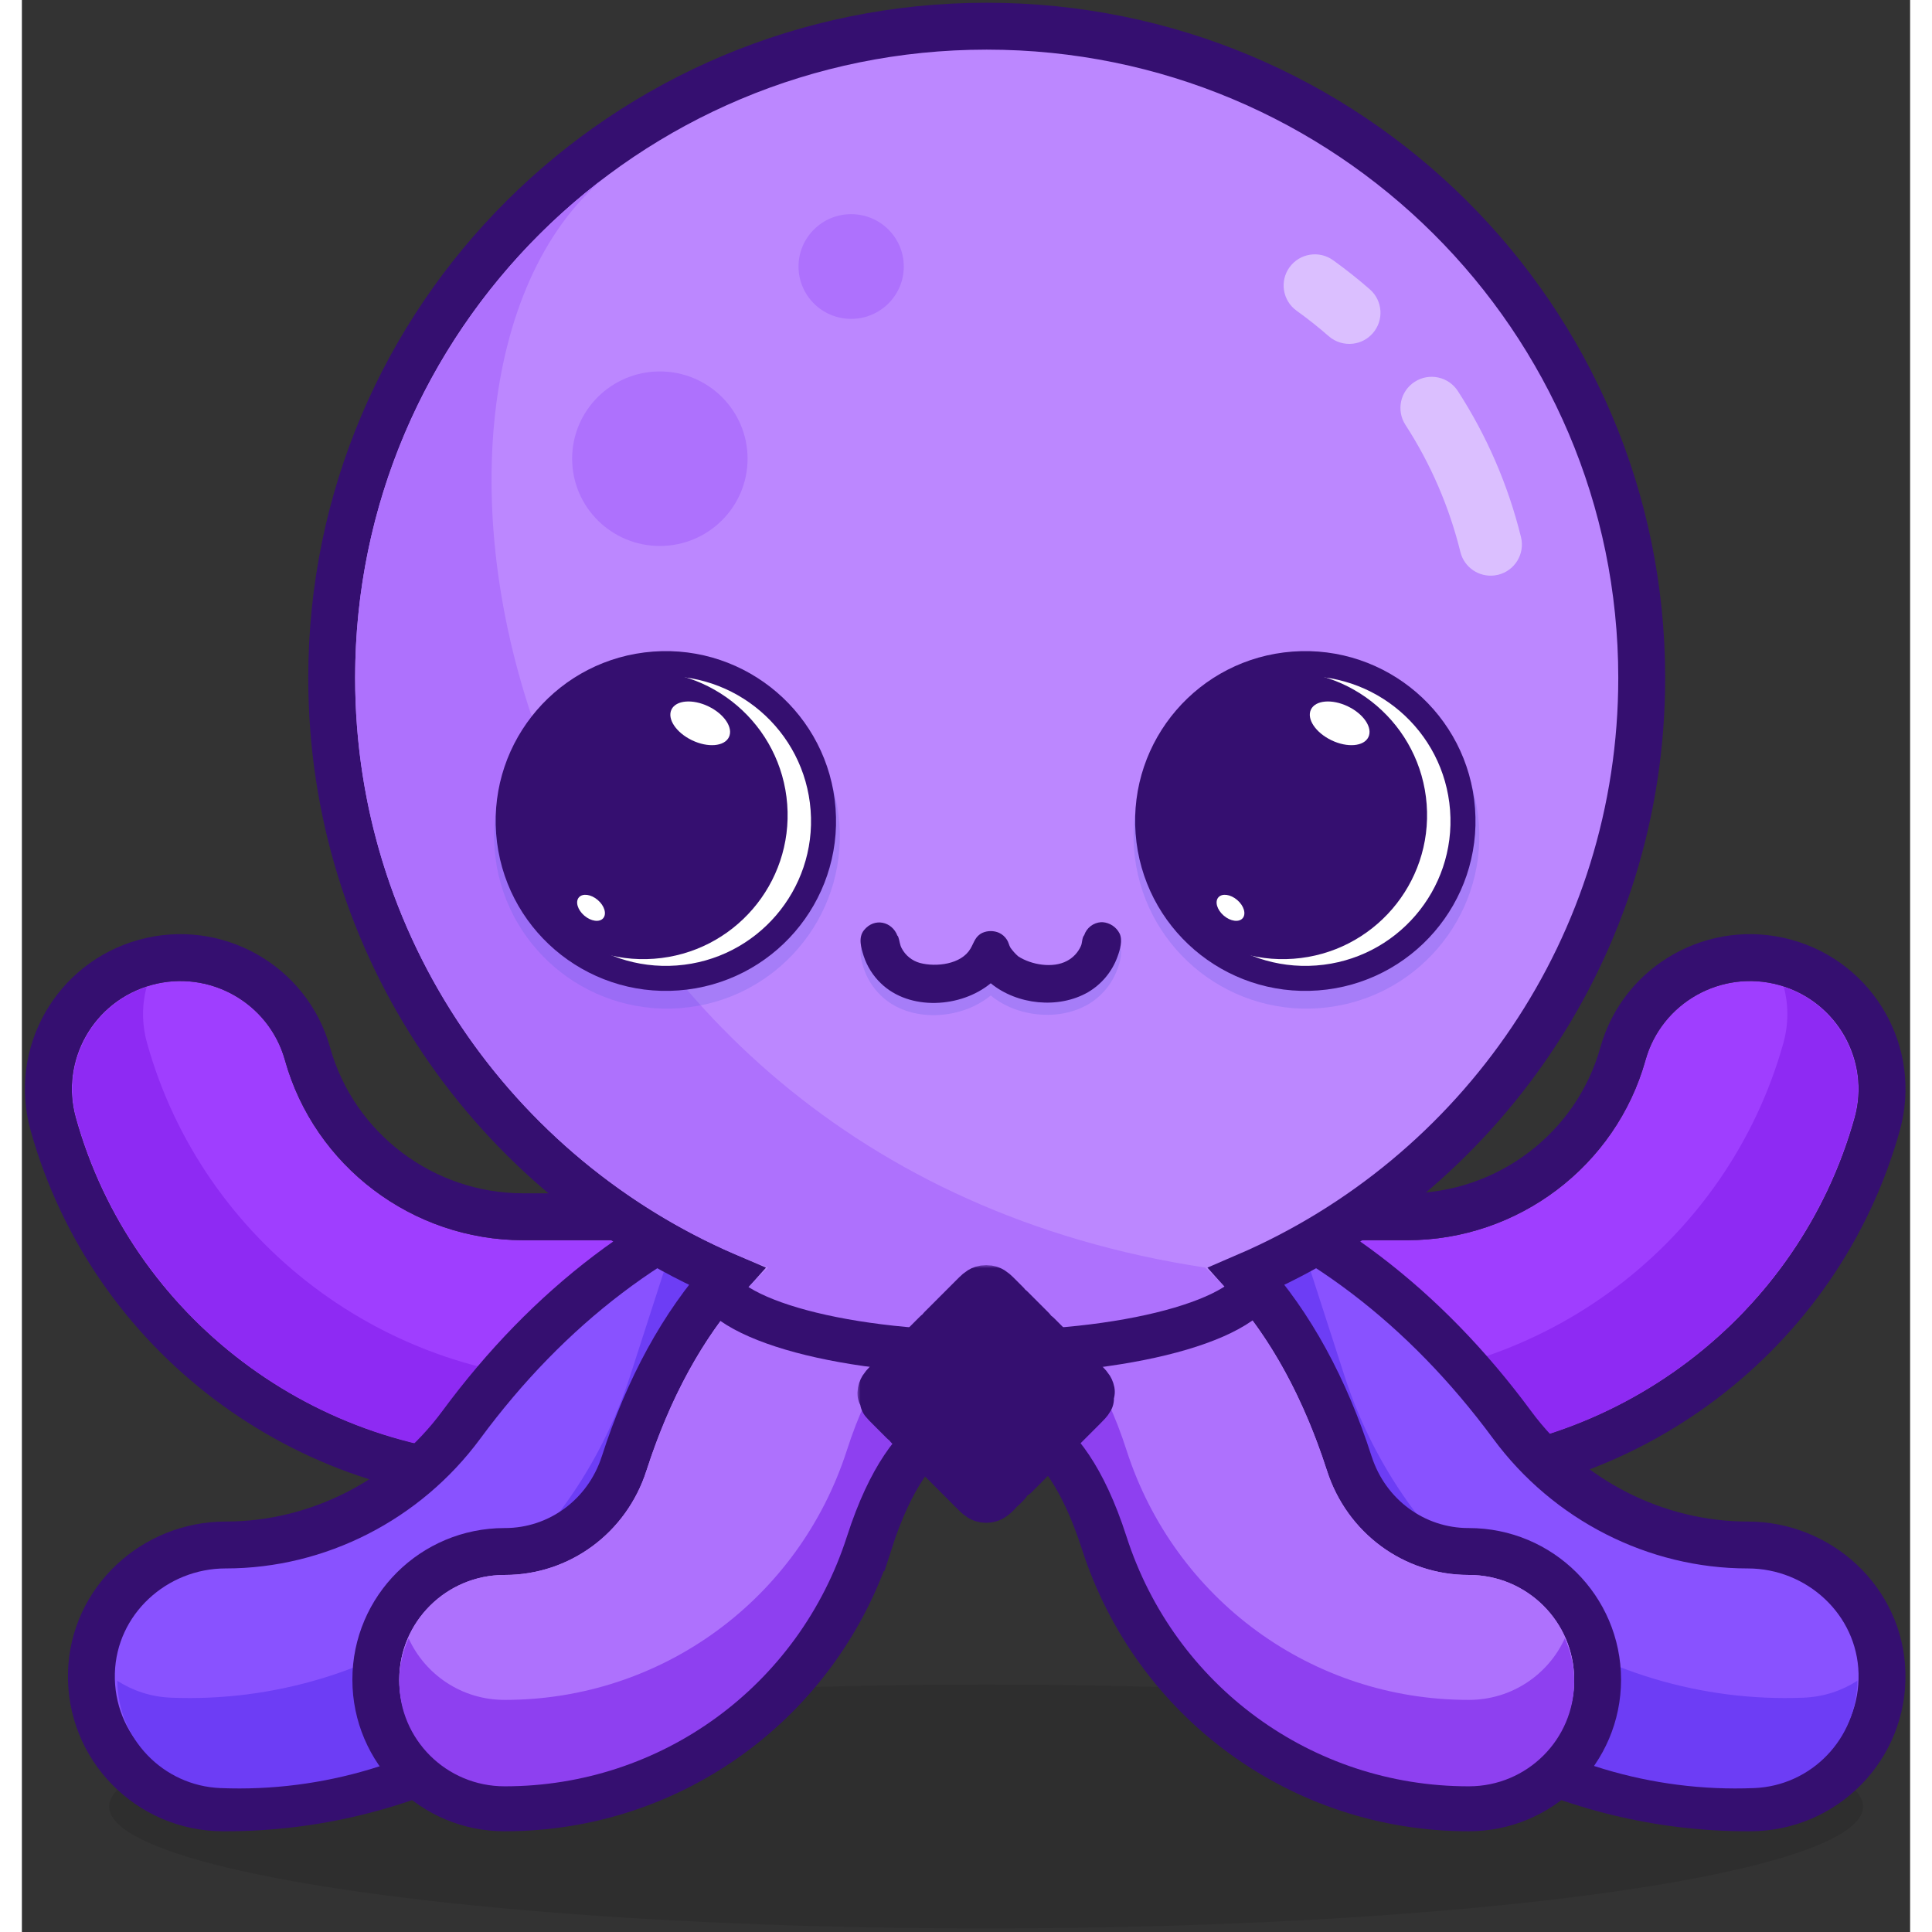 <svg width="90" height="90" viewBox="0 0 302 309" fill="none" xmlns="http://www.w3.org/2000/svg">
<rect x="0" y="0" width="302" height="309" fill="#333333" stroke="none"/>
<ellipse opacity="0.1" cx="154.217" cy="288.932" rx="140.262" ry="19.499" fill="black"/>
<path d="M281.047 157.54C271.81 154.988 262.242 160.368 259.676 169.557C254.941 186.512 239.28 198.354 221.59 198.354H191.982V232.891H221.59C254.816 232.891 284.233 210.648 293.126 178.801C295.692 169.612 290.284 160.093 281.047 157.54Z" fill="#9F3EFF"/>
<path fill-rule="evenodd" clip-rule="evenodd" d="M252.452 167.54C256.139 154.339 269.852 146.665 283.045 150.311C296.251 153.961 304.04 167.601 300.35 180.818C290.546 215.929 258.158 240.391 221.59 240.391H184.482V190.854H221.59C235.938 190.854 248.629 181.232 252.452 167.54ZM191.982 232.891V198.354H221.59C239.28 198.354 254.941 186.512 259.676 169.557C262.242 160.368 271.81 154.988 281.047 157.54C290.284 160.093 295.692 169.612 293.126 178.801C284.233 210.648 254.816 232.891 221.59 232.891H191.982Z" fill="#350F70"/>
<path d="M281.801 157.831C282.554 160.686 282.58 163.771 281.729 166.82C272.836 198.667 243.42 220.909 210.194 220.909H191.888V232.923H221.496C254.722 232.923 284.139 210.681 293.031 178.833C295.517 169.93 290.517 160.717 281.801 157.831Z" fill="#8E2AF3"/>
<path d="M20.702 157.54C29.939 154.988 39.507 160.368 42.073 169.557C46.808 186.512 62.469 198.354 80.159 198.354H109.767V232.891H80.159C46.933 232.891 17.516 210.648 8.623 178.801C6.057 169.612 11.465 160.093 20.702 157.54Z" fill="#9F3EFF"/>
<path fill-rule="evenodd" clip-rule="evenodd" d="M49.297 167.54C45.61 154.339 31.897 146.665 18.704 150.311C5.498 153.961 -2.291 167.601 1.399 180.818C11.203 215.929 43.591 240.391 80.159 240.391H117.267V190.854H80.159C65.811 190.854 53.12 181.232 49.297 167.54ZM109.767 232.891V198.354H80.159C62.469 198.354 46.808 186.512 42.073 169.557C39.507 160.368 29.939 154.988 20.702 157.54C11.465 160.093 6.057 169.612 8.623 178.801C17.516 210.648 46.933 232.891 80.159 232.891H109.767Z" fill="#350F70"/>
<path d="M19.948 157.831C19.195 160.686 19.169 163.771 20.02 166.82C28.913 198.667 58.329 220.909 91.555 220.909H109.861V232.923H80.253C47.027 232.923 17.61 210.681 8.718 178.833C6.232 169.93 11.232 160.717 19.948 157.831Z" fill="#8E2AF3"/>
<path d="M187.122 188.942C188.808 189.565 189.544 191.177 189.544 192.449C189.544 192.856 189.469 193.298 189.312 193.73C188.306 193.342 187.294 192.97 186.276 192.617L186.134 191.46L186.104 191.213L185.796 188.697L122.835 188.699L122.213 188.699L121.625 188.9C101.686 195.7 84.284 208.913 70.287 227.883L70.287 227.883C61.397 239.932 47.302 247.102 32.627 247.102H32.585C21.218 247.102 11.442 255.976 11.123 267.532C10.795 279.426 20.388 289.139 32.224 289.139H32.627C60.727 289.139 87.511 275.538 104.309 252.772L101.698 250.845L104.309 252.772C117.731 234.58 134.507 225.632 154.312 225.632C174.118 225.632 190.893 234.58 204.315 252.772L207.333 250.545L204.315 252.772C221.115 275.539 247.898 289.139 275.997 289.139H276.401C288.237 289.139 297.83 279.426 297.502 267.532C297.183 255.977 287.407 247.103 276.04 247.103H275.997C261.324 247.103 247.228 239.932 238.338 227.883C224.369 208.952 207.01 195.755 187.122 188.942ZM187.122 188.942C187.062 188.919 187.001 188.899 186.939 188.879M187.122 188.942C187.084 188.928 187.045 188.915 187.007 188.902L186.939 188.879M186.939 188.879C186.861 188.855 186.782 188.832 186.701 188.812L186.856 188.851L186.939 188.879Z" fill="#8952FF" stroke="#350F70" stroke-width="7.5"/>
<path d="M15.26 268.822C17.742 270.418 20.667 271.394 23.827 271.522C56.842 272.862 87.046 251.703 97.278 220.067L102.915 202.638L114.336 206.337L105.218 234.528C94.986 266.164 64.782 287.324 31.767 285.983C22.538 285.608 15.319 278.01 15.26 268.822Z" fill="#6D3DF5"/>
<path d="M293.555 268.822C291.073 270.418 288.149 271.393 284.988 271.522C251.974 272.862 221.77 251.703 211.538 220.067L205.901 202.638L194.48 206.337L203.597 234.528C213.83 266.164 244.033 287.324 277.048 285.983C286.278 285.608 293.496 278.01 293.555 268.822Z" fill="#6D3DF5"/>
<path d="M212.303 234.071L212.303 234.07C208.424 222.015 202.908 211.927 195.895 204.12C233.053 188.114 259.073 151.304 259.073 108.423C259.073 50.838 212.152 4.188 154.312 4.188C96.472 4.188 49.551 50.838 49.551 108.424C49.551 151.305 75.571 188.115 112.73 204.121C105.717 211.928 100.201 222.016 96.321 234.071L96.321 234.072C93.602 242.525 85.927 248.144 77.261 248.144H77.193C65.843 248.144 56.608 257.303 56.608 268.641C56.608 279.98 65.842 289.139 77.193 289.139H77.261C103.923 289.139 127.342 272.023 135.529 246.58L131.96 245.431L135.529 246.58C138.994 235.813 143.158 231.023 146.405 228.829C149.601 226.669 152.418 226.657 154.313 226.657C156.208 226.657 159.024 226.669 162.221 228.829C165.467 231.023 169.632 235.813 173.096 246.579C181.283 272.023 204.702 289.139 231.364 289.139H231.432C242.782 289.139 252.017 279.98 252.017 268.641C252.017 257.303 242.782 248.144 231.432 248.144H231.364C222.698 248.144 215.023 242.525 212.303 234.071Z" fill="#BC87FF" stroke="#350F70" stroke-width="7.5"/>
<path d="M131.959 245.431C139.207 222.906 150.181 222.906 154.313 222.906C158.444 222.906 169.418 222.906 176.666 245.43C184.356 269.331 206.338 285.389 231.364 285.389H231.432C240.73 285.389 248.267 277.89 248.267 268.641C248.267 259.392 240.73 251.894 231.432 251.894H231.364C221.037 251.894 211.942 245.193 208.734 235.219C204.278 221.37 197.662 210.438 189.254 202.732C77.061 185.764 53.29 61.775 93.127 28.473C68.925 46.831 53.302 75.81 53.302 108.424C53.302 151.701 80.805 188.586 119.372 202.732C110.964 210.438 104.349 221.37 99.892 235.22C96.684 245.193 87.588 251.894 77.262 251.894H77.194C67.896 251.894 60.359 259.392 60.359 268.641C60.359 277.89 67.895 285.389 77.193 285.389H77.261C102.287 285.389 124.269 269.331 131.959 245.431V245.431Z" fill="#AE71FD"/>
<path d="M154.313 209.396C150.182 209.396 139.208 209.396 131.96 231.92C124.269 255.82 102.288 271.878 77.262 271.878H77.194C70.373 271.878 64.5 267.842 61.855 262.041C60.894 264.147 60.359 266.487 60.359 268.95C60.359 278.199 67.896 285.698 77.194 285.698H77.262C102.288 285.698 124.269 269.64 131.96 245.74C139.208 223.216 150.182 223.216 154.313 223.216C158.444 223.216 169.419 223.216 176.666 245.739C184.357 269.64 206.338 285.698 231.365 285.698H231.433C240.731 285.698 248.268 278.199 248.268 268.95C248.268 266.487 247.733 264.147 246.773 262.04C244.127 267.842 238.254 271.878 231.433 271.878H231.365C206.338 271.878 184.357 255.82 176.666 231.919C169.419 209.396 158.444 209.396 154.313 209.396Z" fill="#8E40F0"/>
<path d="M102.037 87.321C94.288 87.321 88.007 81.072 88.007 73.365C88.007 65.656 94.288 59.408 102.037 59.408C109.785 59.408 116.066 65.656 116.066 73.365C116.066 81.072 109.785 87.321 102.037 87.321Z" fill="#AE71FD"/>
<path d="M132.632 51C127.983 51 124.214 47.251 124.214 42.626C124.214 38.002 127.983 34.252 132.632 34.252C137.281 34.252 141.05 38.002 141.05 42.626C141.05 47.251 137.281 51 132.632 51Z" fill="#AE71FD"/>
<path d="M212.917 54.964C211.552 55.133 210.124 54.743 209.009 53.767C207.373 52.336 205.647 50.968 203.879 49.699C201.641 48.093 201.132 44.982 202.741 42.75C204.351 40.518 207.469 40.01 209.707 41.615C211.734 43.07 213.714 44.639 215.59 46.28C217.662 48.093 217.869 51.238 216.052 53.305C215.213 54.261 214.088 54.819 212.917 54.964Z" fill="#DBBFFF"/>
<path d="M235.527 92.034C233.052 92.341 230.683 90.759 230.072 88.283C228.284 81.043 225.326 74.2 221.28 67.945C219.785 65.634 220.451 62.553 222.767 61.062C225.084 59.571 228.173 60.236 229.667 62.546C234.314 69.73 237.711 77.588 239.764 85.902C240.423 88.572 238.787 91.269 236.111 91.927C235.917 91.975 235.722 92.01 235.527 92.034V92.034Z" fill="#DBBFFF"/>
<g style="" opacity="0.24">
<path d="M175.563 151.251C175.306 150.745 174.923 150.313 174.45 149.997C173.978 149.681 173.431 149.492 172.864 149.447C172.82 149.441 172.775 149.441 172.731 149.447C172.684 149.441 172.636 149.441 172.589 149.447C171.984 149.488 171.405 149.709 170.926 150.08C170.448 150.451 170.091 150.957 169.902 151.531L169.881 151.552C169.535 151.974 169.612 152.762 169.375 153.261C168.924 154.282 168.141 155.12 167.153 155.641C164.889 156.857 161.453 156.272 159.364 154.917C158.892 154.507 158.471 154.04 158.112 153.527C157.87 153.131 157.816 152.668 157.55 152.264C157.249 151.78 156.814 151.393 156.298 151.151C155.876 150.965 155.42 150.869 154.959 150.869C154.498 150.869 154.042 150.965 153.62 151.151C152.451 151.72 152.315 152.665 151.717 153.681C150.238 156.205 146.219 156.65 143.635 155.968C143.011 155.797 142.429 155.499 141.925 155.092C141.421 154.686 141.007 154.18 140.709 153.607C140.392 153.016 140.386 152.396 140.164 151.797C140.136 151.717 140.087 151.645 140.022 151.59C139.188 149.368 136.368 148.638 134.681 150.728C133.728 151.909 134.228 153.559 134.639 154.861C135.182 156.515 136.123 158.01 137.38 159.216C141.963 163.67 150.211 163.142 154.955 159.216C159.16 162.667 165.8 163.366 170.529 160.639C172.712 159.349 174.375 157.34 175.232 154.959C175.622 153.902 176.096 152.328 175.563 151.251Z" fill="#605DE0"/>
</g>
<path d="M175.563 149.298C175.306 148.791 174.923 148.36 174.45 148.044C173.978 147.728 173.431 147.538 172.864 147.494C172.82 147.488 172.775 147.488 172.731 147.494C172.684 147.488 172.636 147.488 172.589 147.494C171.984 147.535 171.405 147.755 170.926 148.127C170.448 148.498 170.091 149.003 169.902 149.578L169.881 149.599C169.535 150.021 169.612 150.809 169.375 151.308C168.924 152.328 168.141 153.167 167.153 153.687C164.889 154.904 161.453 154.319 159.364 152.964C158.892 152.553 158.471 152.086 158.112 151.574C157.87 151.178 157.816 150.715 157.55 150.31C157.249 149.827 156.814 149.44 156.298 149.197C155.876 149.012 155.42 148.916 154.959 148.916C154.498 148.916 154.042 149.012 153.62 149.197C152.451 149.767 152.315 150.712 151.717 151.727C150.238 154.251 146.219 154.697 143.635 154.015C143.011 153.844 142.429 153.545 141.925 153.139C141.421 152.733 141.007 152.227 140.709 151.653C140.392 151.063 140.386 150.443 140.164 149.844C140.136 149.763 140.087 149.692 140.022 149.637C139.188 147.414 136.368 146.685 134.681 148.775C133.728 149.956 134.228 151.606 134.639 152.908C135.182 154.561 136.123 156.056 137.38 157.262C141.963 161.717 150.211 161.189 154.955 157.262C159.16 160.713 165.8 161.413 170.529 158.685C172.712 157.396 174.375 155.387 175.232 153.005C175.622 151.949 176.096 150.375 175.563 149.298Z" fill="#350F70"/>
<g style="" opacity="0.24">
<path d="M207.526 161.239C192.299 162.378 179.025 150.983 177.878 135.787C176.731 120.592 188.146 107.35 203.374 106.211C218.601 105.072 231.875 116.468 233.022 131.663C234.168 146.858 222.754 160.1 207.526 161.239Z" fill="#605DE0"/>
</g>
<path d="M207.167 156.412C193.278 157.449 181.17 147.051 180.122 133.188C179.074 119.324 189.483 107.245 203.371 106.208C217.26 105.172 229.368 115.569 230.416 129.433C231.464 143.296 221.055 155.375 207.167 156.412Z" fill="white" stroke="#350F70" stroke-width="4" stroke-miterlimit="10"/>
<path d="M203.286 151.885C191.376 152.774 180.993 143.857 180.094 131.969C179.195 120.081 188.121 109.723 200.031 108.834C211.941 107.945 222.324 116.861 223.223 128.749C224.122 140.638 215.196 150.996 203.286 151.885Z" stroke="#350F70" stroke-width="2.918" stroke-miterlimit="10"/>
<path d="M202.823 150.699C191.119 151.573 180.915 142.81 180.031 131.127C179.148 119.444 187.92 109.264 199.625 108.39C211.329 107.516 221.533 116.279 222.417 127.962C223.3 139.646 214.528 149.825 202.823 150.699Z" fill="#350F70"/>
<ellipse rx="5.093" ry="3.013" transform="matrix(-0.902 -0.433 -0.434 0.9 210.764 115.686)" fill="white"/>
<ellipse rx="2.56" ry="1.65" transform="matrix(-0.759 -0.651 -0.653 0.757 193.303 145.194)" fill="white"/>
<g style="" opacity="0.24">
<path d="M105.251 161.239C90.023 162.378 76.749 150.983 75.603 135.787C74.456 120.592 85.871 107.35 101.098 106.211C116.326 105.072 129.6 116.468 130.746 131.663C131.893 146.858 120.478 160.1 105.251 161.239Z" fill="#605DE0"/>
</g>
<path d="M104.893 156.412C91.005 157.449 78.896 147.051 77.848 133.188C76.8 119.324 87.209 107.245 101.098 106.208C114.986 105.172 127.095 115.569 128.143 129.433C129.191 143.296 118.782 155.375 104.893 156.412Z" fill="white" stroke="#350F70" stroke-width="4" stroke-miterlimit="10"/>
<path d="M101.012 151.885C89.103 152.774 78.719 143.857 77.821 131.969C76.922 120.081 85.848 109.723 97.758 108.834C109.668 107.945 120.051 116.861 120.95 128.749C121.848 140.638 112.922 150.996 101.012 151.885Z" stroke="#350F70" stroke-width="2.918" stroke-miterlimit="10"/>
<path d="M100.55 150.699C88.845 151.572 78.641 142.81 77.758 131.126C76.875 119.443 85.647 109.264 97.351 108.39C109.056 107.516 119.26 116.279 120.143 127.962C121.026 139.645 112.254 149.825 100.55 150.699Z" fill="#350F70"/>
<ellipse rx="5.093" ry="3.013" transform="matrix(-0.902 -0.433 -0.434 0.9 108.49 115.686)" fill="white"/>
<ellipse rx="2.56" ry="1.65" transform="matrix(-0.759 -0.651 -0.653 0.757 91.029 145.194)" fill="white"/>
<path d="M198.203 203.317C198.203 210.49 178.51 216.304 154.217 216.304C129.924 216.304 110.23 210.49 110.23 203.317" stroke="#350F70" stroke-width="7" stroke-linecap="round"/>
<mask id="path-33-outside-1_1725_1375" maskUnits="userSpaceOnUse" x="133.637" y="202.337" width="42" height="42" fill="black">
<rect fill="white" x="133.637" y="202.337" width="42" height="42"/>
<path d="M161.669 217.866L161.657 217.861C161.65 217.858 161.643 217.856 161.637 217.85C161.627 217.839 161.62 217.826 161.615 217.812C161.611 217.798 161.61 217.784 161.613 217.769L162.282 213.674L165.42 216.816L162.156 218.206C162.147 218.21 162.137 218.211 162.128 218.211H162.115C162.11 218.209 162.106 218.205 162.097 218.196C161.976 218.061 161.831 217.949 161.669 217.866V217.866ZM166.221 217.617L169.577 220.975C170.274 221.673 170.623 222.022 170.75 222.426C170.769 222.485 170.785 222.545 170.797 222.607L162.777 219.208C162.773 219.206 162.768 219.204 162.764 219.202C162.732 219.189 162.695 219.175 162.695 219.142C162.695 219.109 162.733 219.093 162.765 219.08L162.775 219.076L166.221 217.617ZM170.66 223.685C170.487 224.01 170.149 224.348 169.578 224.921L165.794 228.706L160.901 227.687L160.875 227.681C160.832 227.675 160.786 227.667 160.786 227.628C160.767 227.426 160.707 227.23 160.61 227.052C160.512 226.874 160.379 226.718 160.219 226.594C160.199 226.574 160.204 226.543 160.21 226.514C160.21 226.51 160.21 226.506 160.212 226.502L161.132 220.848L161.136 220.829C161.141 220.785 161.149 220.735 161.187 220.735C161.385 220.711 161.575 220.647 161.747 220.548C161.92 220.449 162.071 220.317 162.192 220.159C162.2 220.15 162.205 220.141 162.215 220.136C162.243 220.123 162.276 220.136 162.304 220.148L170.659 223.685H170.66ZM164.924 229.577L158.703 235.804L159.768 229.253L159.769 229.245C159.77 229.236 159.772 229.227 159.775 229.219C159.783 229.199 159.806 229.19 159.827 229.181L159.838 229.177C160.071 229.077 160.277 228.924 160.439 228.729C160.46 228.705 160.485 228.681 160.517 228.677C160.526 228.676 160.534 228.676 160.542 228.677L164.923 229.578L164.924 229.577ZM157.386 237.121L156.685 237.823L148.932 226.61C148.929 226.606 148.926 226.602 148.923 226.598C148.911 226.581 148.898 226.565 148.9 226.546C148.9 226.532 148.91 226.52 148.919 226.509L148.928 226.498C148.952 226.463 148.971 226.429 148.993 226.391L149.01 226.361L149.013 226.358C149.025 226.338 149.036 226.318 149.057 226.306C149.075 226.298 149.1 226.301 149.12 226.306L157.71 228.078C157.734 228.082 157.756 228.092 157.775 228.107C157.787 228.118 157.789 228.13 157.792 228.144C157.852 228.371 157.963 228.581 158.118 228.758C158.272 228.934 158.465 229.073 158.682 229.162C158.706 229.174 158.696 229.201 158.685 229.23C158.679 229.242 158.675 229.255 158.672 229.269C158.563 229.927 157.635 235.592 157.386 237.121ZM155.921 238.587C155.404 239.099 155.099 239.37 154.755 239.479C154.415 239.587 154.05 239.587 153.711 239.479C153.307 239.351 152.958 239.003 152.261 238.304L144.475 230.512L146.509 227.356C146.519 227.34 146.528 227.326 146.544 227.315C146.565 227.299 146.597 227.306 146.623 227.315C147.089 227.456 147.591 227.43 148.041 227.243C148.064 227.234 148.087 227.228 148.106 227.245C148.115 227.253 148.123 227.262 148.13 227.272L155.921 238.587V238.587ZM143.725 229.761L141.939 227.973L145.466 226.468C145.475 226.464 145.485 226.462 145.494 226.461C145.524 226.461 145.541 226.491 145.557 226.518C145.592 226.572 145.63 226.626 145.669 226.677L145.681 226.691C145.691 226.706 145.684 226.721 145.674 226.734L143.726 229.761H143.725ZM141.148 227.182L138.889 224.921C138.504 224.536 138.225 224.257 138.032 224.017L144.902 225.443C144.911 225.445 144.92 225.446 144.928 225.448C144.971 225.455 145.017 225.462 145.017 225.502C145.017 225.546 144.966 225.566 144.923 225.582L144.903 225.591L141.148 227.182ZM137.637 222.854C137.645 222.709 137.671 222.565 137.715 222.426C137.843 222.022 138.191 221.673 138.889 220.975L141.78 218.081C143.112 220.015 144.447 221.946 145.785 223.875C145.809 223.906 145.835 223.941 145.808 223.967C145.681 224.106 145.555 224.259 145.466 224.424C145.456 224.446 145.441 224.464 145.423 224.478C145.411 224.485 145.399 224.483 145.386 224.48H145.385L137.637 222.854V222.854ZM142.554 217.307L146.441 213.415C146.807 213.576 148.138 214.138 149.326 214.64C150.227 215.022 151.048 215.368 151.306 215.481C151.332 215.491 151.355 215.502 151.366 215.528C151.373 215.543 151.37 215.563 151.366 215.58C151.305 215.861 151.314 216.152 151.393 216.429C151.472 216.705 151.618 216.958 151.819 217.164C151.845 217.19 151.819 217.227 151.796 217.259L151.784 217.277L147.836 223.397C147.826 223.414 147.816 223.429 147.799 223.44C147.778 223.453 147.749 223.447 147.725 223.441C147.571 223.401 147.413 223.379 147.255 223.377C147.113 223.377 146.958 223.403 146.803 223.432H146.802C146.784 223.434 146.769 223.438 146.755 223.427C146.74 223.415 146.727 223.4 146.716 223.383L142.553 217.307H142.554ZM147.228 212.629L152.261 207.592C152.958 206.894 153.307 206.545 153.711 206.418C154.05 206.31 154.415 206.31 154.755 206.418C155.158 206.545 155.507 206.894 156.204 207.592L157.295 208.684L153.715 214.232C153.706 214.249 153.694 214.263 153.679 214.274C153.658 214.289 153.628 214.283 153.602 214.274C153.319 214.188 153.02 214.173 152.731 214.229C152.441 214.284 152.169 214.41 151.939 214.595C151.916 214.619 151.881 214.605 151.852 214.592C151.384 214.388 147.748 212.85 147.228 212.629V212.629ZM158.055 209.444L161.361 212.752L160.564 217.69V217.703C160.563 217.714 160.561 217.725 160.557 217.735C160.549 217.753 160.531 217.756 160.514 217.761C160.344 217.813 160.183 217.893 160.039 217.998C160.033 218.002 160.027 218.007 160.022 218.013C160.013 218.023 160.003 218.033 159.988 218.034C159.975 218.035 159.962 218.033 159.95 218.028L154.913 215.886L154.904 215.882C154.872 215.869 154.834 215.854 154.834 215.821C154.804 215.54 154.712 215.269 154.565 215.028C154.541 214.988 154.514 214.946 154.535 214.906L158.055 209.444ZM154.651 216.901L159.373 218.903C159.399 218.915 159.427 218.926 159.439 218.953C159.443 218.969 159.443 218.986 159.439 219.002C159.425 219.072 159.413 219.15 159.413 219.23V219.363C159.413 219.396 159.379 219.409 159.348 219.422L159.338 219.426C158.59 219.746 148.836 223.908 148.822 223.908C148.807 223.908 148.791 223.908 148.777 223.893C148.751 223.867 148.777 223.831 148.8 223.798C148.804 223.792 148.808 223.787 148.812 223.781L152.693 217.768L152.699 217.757C152.722 217.721 152.748 217.68 152.789 217.68L152.828 217.686C152.917 217.698 152.995 217.709 153.073 217.709C153.662 217.709 154.208 217.423 154.537 216.932C154.544 216.919 154.554 216.907 154.566 216.898C154.589 216.88 154.624 216.889 154.651 216.901V216.901ZM149.243 224.859L159.875 220.322C159.875 220.322 159.891 220.322 159.905 220.337C159.963 220.395 160.013 220.434 160.06 220.47L160.084 220.485C160.105 220.497 160.127 220.511 160.129 220.533C160.129 220.542 160.129 220.547 160.127 220.555L159.216 226.154L159.213 226.176C159.207 226.22 159.201 226.269 159.16 226.269C158.917 226.286 158.682 226.361 158.475 226.489C158.268 226.617 158.095 226.793 157.971 227.003L157.967 227.01C157.955 227.03 157.943 227.049 157.924 227.059C157.905 227.068 157.882 227.065 157.863 227.06L149.384 225.31C149.376 225.308 149.253 224.86 149.243 224.859V224.859Z"/>
</mask>
<path d="M161.669 217.866L161.657 217.861C161.65 217.858 161.643 217.856 161.637 217.85C161.627 217.839 161.62 217.826 161.615 217.812C161.611 217.798 161.61 217.784 161.613 217.769L162.282 213.674L165.42 216.816L162.156 218.206C162.147 218.21 162.137 218.211 162.128 218.211H162.115C162.11 218.209 162.106 218.205 162.097 218.196C161.976 218.061 161.831 217.949 161.669 217.866V217.866ZM166.221 217.617L169.577 220.975C170.274 221.673 170.623 222.022 170.75 222.426C170.769 222.485 170.785 222.545 170.797 222.607L162.777 219.208C162.773 219.206 162.768 219.204 162.764 219.202C162.732 219.189 162.695 219.175 162.695 219.142C162.695 219.109 162.733 219.093 162.765 219.08L162.775 219.076L166.221 217.617ZM170.66 223.685C170.487 224.01 170.149 224.348 169.578 224.921L165.794 228.706L160.901 227.687L160.875 227.681C160.832 227.675 160.786 227.667 160.786 227.628C160.767 227.426 160.707 227.23 160.61 227.052C160.512 226.874 160.379 226.718 160.219 226.594C160.199 226.574 160.204 226.543 160.21 226.514C160.21 226.51 160.21 226.506 160.212 226.502L161.132 220.848L161.136 220.829C161.141 220.785 161.149 220.735 161.187 220.735C161.385 220.711 161.575 220.647 161.747 220.548C161.92 220.449 162.071 220.317 162.192 220.159C162.2 220.15 162.205 220.141 162.215 220.136C162.243 220.123 162.276 220.136 162.304 220.148L170.659 223.685H170.66ZM164.924 229.577L158.703 235.804L159.768 229.253L159.769 229.245C159.77 229.236 159.772 229.227 159.775 229.219C159.783 229.199 159.806 229.19 159.827 229.181L159.838 229.177C160.071 229.077 160.277 228.924 160.439 228.729C160.46 228.705 160.485 228.681 160.517 228.677C160.526 228.676 160.534 228.676 160.542 228.677L164.923 229.578L164.924 229.577ZM157.386 237.121L156.685 237.823L148.932 226.61C148.929 226.606 148.926 226.602 148.923 226.598C148.911 226.581 148.898 226.565 148.9 226.546C148.9 226.532 148.91 226.52 148.919 226.509L148.928 226.498C148.952 226.463 148.971 226.429 148.993 226.391L149.01 226.361L149.013 226.358C149.025 226.338 149.036 226.318 149.057 226.306C149.075 226.298 149.1 226.301 149.12 226.306L157.71 228.078C157.734 228.082 157.756 228.092 157.775 228.107C157.787 228.118 157.789 228.13 157.792 228.144C157.852 228.371 157.963 228.581 158.118 228.758C158.272 228.934 158.465 229.073 158.682 229.162C158.706 229.174 158.696 229.201 158.685 229.23C158.679 229.242 158.675 229.255 158.672 229.269C158.563 229.927 157.635 235.592 157.386 237.121ZM155.921 238.587C155.404 239.099 155.099 239.37 154.755 239.479C154.415 239.587 154.05 239.587 153.711 239.479C153.307 239.351 152.958 239.003 152.261 238.304L144.475 230.512L146.509 227.356C146.519 227.34 146.528 227.326 146.544 227.315C146.565 227.299 146.597 227.306 146.623 227.315C147.089 227.456 147.591 227.43 148.041 227.243C148.064 227.234 148.087 227.228 148.106 227.245C148.115 227.253 148.123 227.262 148.13 227.272L155.921 238.587V238.587ZM143.725 229.761L141.939 227.973L145.466 226.468C145.475 226.464 145.485 226.462 145.494 226.461C145.524 226.461 145.541 226.491 145.557 226.518C145.592 226.572 145.63 226.626 145.669 226.677L145.681 226.691C145.691 226.706 145.684 226.721 145.674 226.734L143.726 229.761H143.725ZM141.148 227.182L138.889 224.921C138.504 224.536 138.225 224.257 138.032 224.017L144.902 225.443C144.911 225.445 144.92 225.446 144.928 225.448C144.971 225.455 145.017 225.462 145.017 225.502C145.017 225.546 144.966 225.566 144.923 225.582L144.903 225.591L141.148 227.182ZM137.637 222.854C137.645 222.709 137.671 222.565 137.715 222.426C137.843 222.022 138.191 221.673 138.889 220.975L141.78 218.081C143.112 220.015 144.447 221.946 145.785 223.875C145.809 223.906 145.835 223.941 145.808 223.967C145.681 224.106 145.555 224.259 145.466 224.424C145.456 224.446 145.441 224.464 145.423 224.478C145.411 224.485 145.399 224.483 145.386 224.48H145.385L137.637 222.854V222.854ZM142.554 217.307L146.441 213.415C146.807 213.576 148.138 214.138 149.326 214.64C150.227 215.022 151.048 215.368 151.306 215.481C151.332 215.491 151.355 215.502 151.366 215.528C151.373 215.543 151.37 215.563 151.366 215.58C151.305 215.861 151.314 216.152 151.393 216.429C151.472 216.705 151.618 216.958 151.819 217.164C151.845 217.19 151.819 217.227 151.796 217.259L151.784 217.277L147.836 223.397C147.826 223.414 147.816 223.429 147.799 223.44C147.778 223.453 147.749 223.447 147.725 223.441C147.571 223.401 147.413 223.379 147.255 223.377C147.113 223.377 146.958 223.403 146.803 223.432H146.802C146.784 223.434 146.769 223.438 146.755 223.427C146.74 223.415 146.727 223.4 146.716 223.383L142.553 217.307H142.554ZM147.228 212.629L152.261 207.592C152.958 206.894 153.307 206.545 153.711 206.418C154.05 206.31 154.415 206.31 154.755 206.418C155.158 206.545 155.507 206.894 156.204 207.592L157.295 208.684L153.715 214.232C153.706 214.249 153.694 214.263 153.679 214.274C153.658 214.289 153.628 214.283 153.602 214.274C153.319 214.188 153.02 214.173 152.731 214.229C152.441 214.284 152.169 214.41 151.939 214.595C151.916 214.619 151.881 214.605 151.852 214.592C151.384 214.388 147.748 212.85 147.228 212.629V212.629ZM158.055 209.444L161.361 212.752L160.564 217.69V217.703C160.563 217.714 160.561 217.725 160.557 217.735C160.549 217.753 160.531 217.756 160.514 217.761C160.344 217.813 160.183 217.893 160.039 217.998C160.033 218.002 160.027 218.007 160.022 218.013C160.013 218.023 160.003 218.033 159.988 218.034C159.975 218.035 159.962 218.033 159.95 218.028L154.913 215.886L154.904 215.882C154.872 215.869 154.834 215.854 154.834 215.821C154.804 215.54 154.712 215.269 154.565 215.028C154.541 214.988 154.514 214.946 154.535 214.906L158.055 209.444ZM154.651 216.901L159.373 218.903C159.399 218.915 159.427 218.926 159.439 218.953C159.443 218.969 159.443 218.986 159.439 219.002C159.425 219.072 159.413 219.15 159.413 219.23V219.363C159.413 219.396 159.379 219.409 159.348 219.422L159.338 219.426C158.59 219.746 148.836 223.908 148.822 223.908C148.807 223.908 148.791 223.908 148.777 223.893C148.751 223.867 148.777 223.831 148.8 223.798C148.804 223.792 148.808 223.787 148.812 223.781L152.693 217.768L152.699 217.757C152.722 217.721 152.748 217.68 152.789 217.68L152.828 217.686C152.917 217.698 152.995 217.709 153.073 217.709C153.662 217.709 154.208 217.423 154.537 216.932C154.544 216.919 154.554 216.907 154.566 216.898C154.589 216.88 154.624 216.889 154.651 216.901V216.901ZM149.243 224.859L159.875 220.322C159.875 220.322 159.891 220.322 159.905 220.337C159.963 220.395 160.013 220.434 160.06 220.47L160.084 220.485C160.105 220.497 160.127 220.511 160.129 220.533C160.129 220.542 160.129 220.547 160.127 220.555L159.216 226.154L159.213 226.176C159.207 226.22 159.201 226.269 159.16 226.269C158.917 226.286 158.682 226.361 158.475 226.489C158.268 226.617 158.095 226.793 157.971 227.003L157.967 227.01C157.955 227.03 157.943 227.049 157.924 227.059C157.905 227.068 157.882 227.065 157.863 227.06L149.384 225.31C149.376 225.308 149.253 224.86 149.243 224.859V224.859Z" fill="url(#paint0_radial_1725_1375)"/>
<path d="M161.669 217.866L161.657 217.861C161.65 217.858 161.643 217.856 161.637 217.85C161.627 217.839 161.62 217.826 161.615 217.812C161.611 217.798 161.61 217.784 161.613 217.769L162.282 213.674L165.42 216.816L162.156 218.206C162.147 218.21 162.137 218.211 162.128 218.211H162.115C162.11 218.209 162.106 218.205 162.097 218.196C161.976 218.061 161.831 217.949 161.669 217.866V217.866ZM166.221 217.617L169.577 220.975C170.274 221.673 170.623 222.022 170.75 222.426C170.769 222.485 170.785 222.545 170.797 222.607L162.777 219.208C162.773 219.206 162.768 219.204 162.764 219.202C162.732 219.189 162.695 219.175 162.695 219.142C162.695 219.109 162.733 219.093 162.765 219.08L162.775 219.076L166.221 217.617ZM170.66 223.685C170.487 224.01 170.149 224.348 169.578 224.921L165.794 228.706L160.901 227.687L160.875 227.681C160.832 227.675 160.786 227.667 160.786 227.628C160.767 227.426 160.707 227.23 160.61 227.052C160.512 226.874 160.379 226.718 160.219 226.594C160.199 226.574 160.204 226.543 160.21 226.514C160.21 226.51 160.21 226.506 160.212 226.502L161.132 220.848L161.136 220.829C161.141 220.785 161.149 220.735 161.187 220.735C161.385 220.711 161.575 220.647 161.747 220.548C161.92 220.449 162.071 220.317 162.192 220.159C162.2 220.15 162.205 220.141 162.215 220.136C162.243 220.123 162.276 220.136 162.304 220.148L170.659 223.685H170.66ZM164.924 229.577L158.703 235.804L159.768 229.253L159.769 229.245C159.77 229.236 159.772 229.227 159.775 229.219C159.783 229.199 159.806 229.19 159.827 229.181L159.838 229.177C160.071 229.077 160.277 228.924 160.439 228.729C160.46 228.705 160.485 228.681 160.517 228.677C160.526 228.676 160.534 228.676 160.542 228.677L164.923 229.578L164.924 229.577ZM157.386 237.121L156.685 237.823L148.932 226.61C148.929 226.606 148.926 226.602 148.923 226.598C148.911 226.581 148.898 226.565 148.9 226.546C148.9 226.532 148.91 226.52 148.919 226.509L148.928 226.498C148.952 226.463 148.971 226.429 148.993 226.391L149.01 226.361L149.013 226.358C149.025 226.338 149.036 226.318 149.057 226.306C149.075 226.298 149.1 226.301 149.12 226.306L157.71 228.078C157.734 228.082 157.756 228.092 157.775 228.107C157.787 228.118 157.789 228.13 157.792 228.144C157.852 228.371 157.963 228.581 158.118 228.758C158.272 228.934 158.465 229.073 158.682 229.162C158.706 229.174 158.696 229.201 158.685 229.23C158.679 229.242 158.675 229.255 158.672 229.269C158.563 229.927 157.635 235.592 157.386 237.121ZM155.921 238.587C155.404 239.099 155.099 239.37 154.755 239.479C154.415 239.587 154.05 239.587 153.711 239.479C153.307 239.351 152.958 239.003 152.261 238.304L144.475 230.512L146.509 227.356C146.519 227.34 146.528 227.326 146.544 227.315C146.565 227.299 146.597 227.306 146.623 227.315C147.089 227.456 147.591 227.43 148.041 227.243C148.064 227.234 148.087 227.228 148.106 227.245C148.115 227.253 148.123 227.262 148.13 227.272L155.921 238.587V238.587ZM143.725 229.761L141.939 227.973L145.466 226.468C145.475 226.464 145.485 226.462 145.494 226.461C145.524 226.461 145.541 226.491 145.557 226.518C145.592 226.572 145.63 226.626 145.669 226.677L145.681 226.691C145.691 226.706 145.684 226.721 145.674 226.734L143.726 229.761H143.725ZM141.148 227.182L138.889 224.921C138.504 224.536 138.225 224.257 138.032 224.017L144.902 225.443C144.911 225.445 144.92 225.446 144.928 225.448C144.971 225.455 145.017 225.462 145.017 225.502C145.017 225.546 144.966 225.566 144.923 225.582L144.903 225.591L141.148 227.182ZM137.637 222.854C137.645 222.709 137.671 222.565 137.715 222.426C137.843 222.022 138.191 221.673 138.889 220.975L141.78 218.081C143.112 220.015 144.447 221.946 145.785 223.875C145.809 223.906 145.835 223.941 145.808 223.967C145.681 224.106 145.555 224.259 145.466 224.424C145.456 224.446 145.441 224.464 145.423 224.478C145.411 224.485 145.399 224.483 145.386 224.48H145.385L137.637 222.854V222.854ZM142.554 217.307L146.441 213.415C146.807 213.576 148.138 214.138 149.326 214.64C150.227 215.022 151.048 215.368 151.306 215.481C151.332 215.491 151.355 215.502 151.366 215.528C151.373 215.543 151.37 215.563 151.366 215.58C151.305 215.861 151.314 216.152 151.393 216.429C151.472 216.705 151.618 216.958 151.819 217.164C151.845 217.19 151.819 217.227 151.796 217.259L151.784 217.277L147.836 223.397C147.826 223.414 147.816 223.429 147.799 223.44C147.778 223.453 147.749 223.447 147.725 223.441C147.571 223.401 147.413 223.379 147.255 223.377C147.113 223.377 146.958 223.403 146.803 223.432H146.802C146.784 223.434 146.769 223.438 146.755 223.427C146.74 223.415 146.727 223.4 146.716 223.383L142.553 217.307H142.554ZM147.228 212.629L152.261 207.592C152.958 206.894 153.307 206.545 153.711 206.418C154.05 206.31 154.415 206.31 154.755 206.418C155.158 206.545 155.507 206.894 156.204 207.592L157.295 208.684L153.715 214.232C153.706 214.249 153.694 214.263 153.679 214.274C153.658 214.289 153.628 214.283 153.602 214.274C153.319 214.188 153.02 214.173 152.731 214.229C152.441 214.284 152.169 214.41 151.939 214.595C151.916 214.619 151.881 214.605 151.852 214.592C151.384 214.388 147.748 212.85 147.228 212.629V212.629ZM158.055 209.444L161.361 212.752L160.564 217.69V217.703C160.563 217.714 160.561 217.725 160.557 217.735C160.549 217.753 160.531 217.756 160.514 217.761C160.344 217.813 160.183 217.893 160.039 217.998C160.033 218.002 160.027 218.007 160.022 218.013C160.013 218.023 160.003 218.033 159.988 218.034C159.975 218.035 159.962 218.033 159.95 218.028L154.913 215.886L154.904 215.882C154.872 215.869 154.834 215.854 154.834 215.821C154.804 215.54 154.712 215.269 154.565 215.028C154.541 214.988 154.514 214.946 154.535 214.906L158.055 209.444ZM154.651 216.901L159.373 218.903C159.399 218.915 159.427 218.926 159.439 218.953C159.443 218.969 159.443 218.986 159.439 219.002C159.425 219.072 159.413 219.15 159.413 219.23V219.363C159.413 219.396 159.379 219.409 159.348 219.422L159.338 219.426C158.59 219.746 148.836 223.908 148.822 223.908C148.807 223.908 148.791 223.908 148.777 223.893C148.751 223.867 148.777 223.831 148.8 223.798C148.804 223.792 148.808 223.787 148.812 223.781L152.693 217.768L152.699 217.757C152.722 217.721 152.748 217.68 152.789 217.68L152.828 217.686C152.917 217.698 152.995 217.709 153.073 217.709C153.662 217.709 154.208 217.423 154.537 216.932C154.544 216.919 154.554 216.907 154.566 216.898C154.589 216.88 154.624 216.889 154.651 216.901V216.901ZM149.243 224.859L159.875 220.322C159.875 220.322 159.891 220.322 159.905 220.337C159.963 220.395 160.013 220.434 160.06 220.47L160.084 220.485C160.105 220.497 160.127 220.511 160.129 220.533C160.129 220.542 160.129 220.547 160.127 220.555L159.216 226.154L159.213 226.176C159.207 226.22 159.201 226.269 159.16 226.269C158.917 226.286 158.682 226.361 158.475 226.489C158.268 226.617 158.095 226.793 157.971 227.003L157.967 227.01C157.955 227.03 157.943 227.049 157.924 227.059C157.905 227.068 157.882 227.065 157.863 227.06L149.384 225.31C149.376 225.308 149.253 224.86 149.243 224.859V224.859Z" stroke="#350F70" stroke-width="8" stroke-linecap="round" stroke-linejoin="round" mask="url(#path-33-outside-1_1725_1375)"/>
<defs>
<radialGradient id="paint0_radial_1725_1375" cx="0" cy="0" r="1" gradientUnits="userSpaceOnUse" gradientTransform="translate(136.523 222.48) rotate(90) scale(33.186 38.284)">
<stop stop-color="#20C6B7"/>
<stop offset="1" stop-color="#4D9ABF"/>
</radialGradient>
</defs>
</svg>